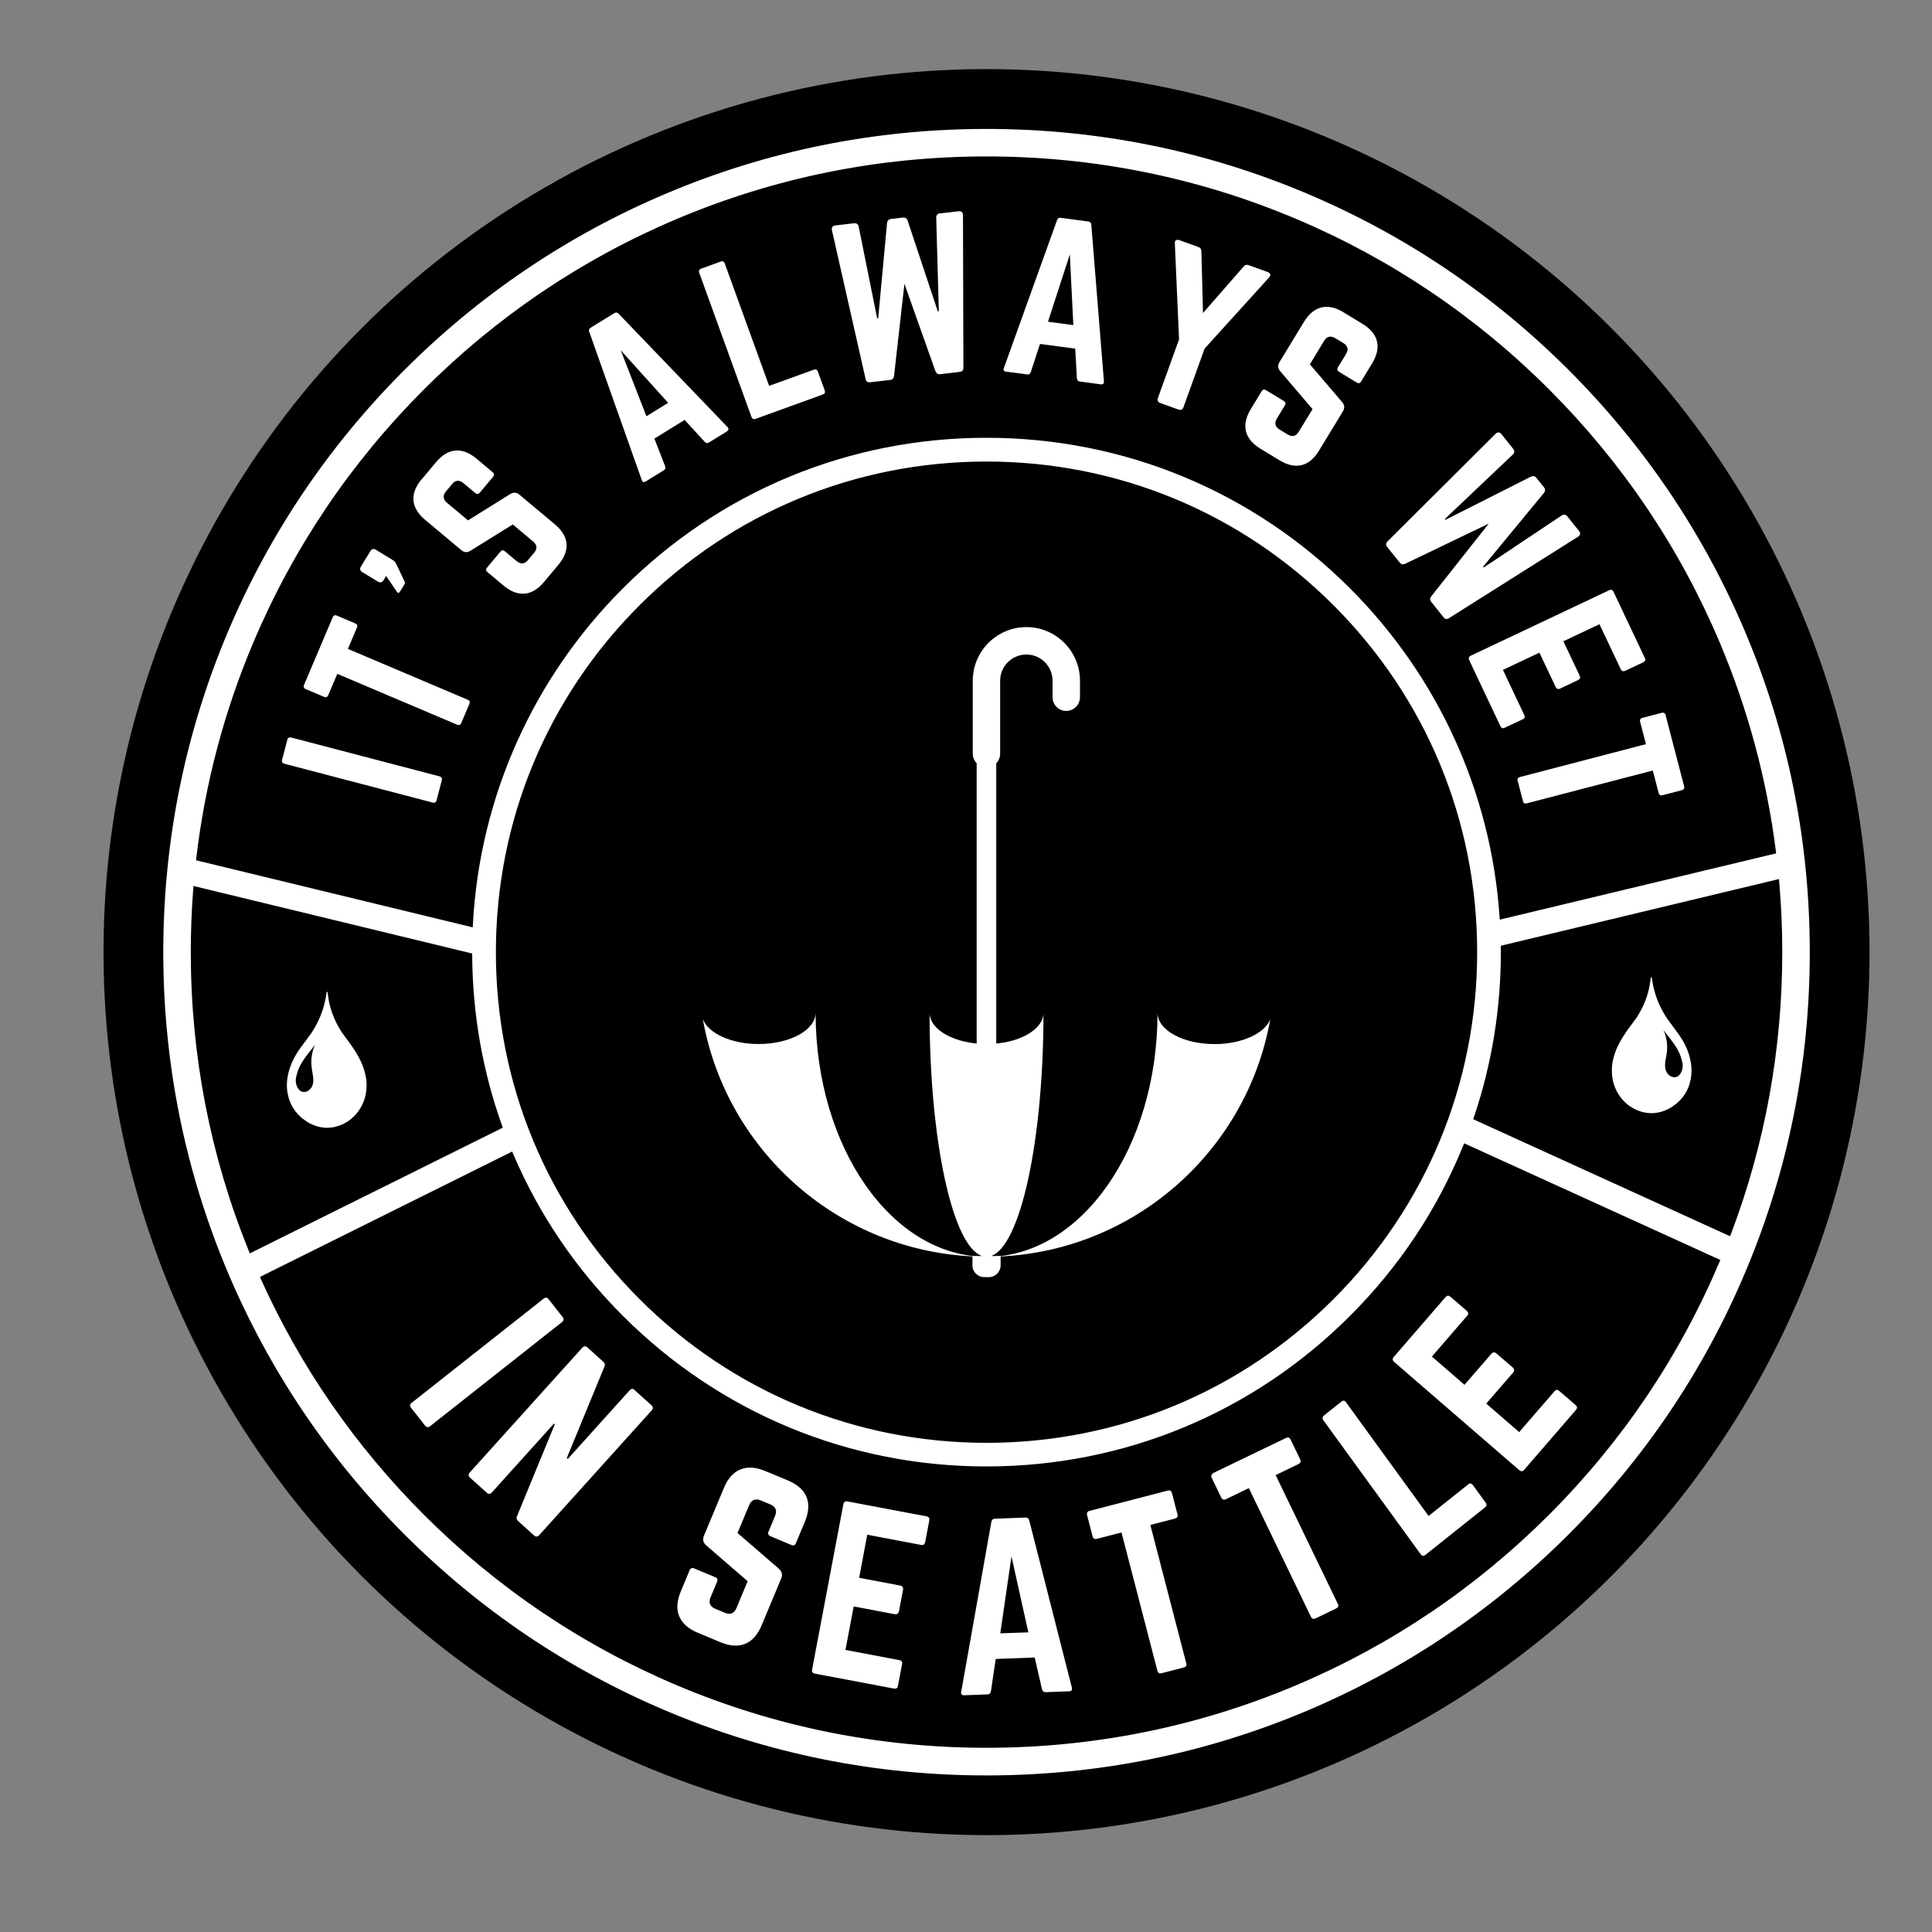 <?xml version="1.0" encoding="UTF-8"?><svg id="Logo_Artwork" xmlns="http://www.w3.org/2000/svg" viewBox="0 0 288 288"><rect x="0" y="0" width="288" height="288" fill="#808080" stroke="none"/><defs><style>.cls-1{fill:#000;}.cls-1,.cls-2{stroke-width:0px;}.cls-2{fill:#fff;}</style></defs><circle class="cls-1" cx="147.06" cy="141.93" r="131.63"/><path class="cls-2" d="M42.05,113.27c-.08.32.05.51.34.58l22.11,5.79c.29.07.5-.02.58-.34l.78-2.99c.08-.29-.05-.51-.34-.58l-22.11-5.79c-.29-.07-.51.05-.58.34l-.78,2.99Z"/><path class="cls-2" d="M45.32,102.1c-.12.27-.02.51.25.62l2.74,1.16c.27.12.51.02.62-.25l1.35-3.18,17.86,7.58c.3.13.51.02.62-.25l1.21-2.85c.13-.3.05-.5-.25-.62l-17.86-7.58,1.35-3.18c.13-.3.02-.51-.25-.62l-2.74-1.16c-.27-.12-.5-.05-.62.25l-4.28,10.08Z"/><path class="cls-2" d="M56.35,86.7c.33.2.62.13.82-.2l.39-.64,1.62,2.38c.13.18.31.18.43-.02l.69-1.14c.09-.15.09-.26,0-.41l-1.25-2.64c-.13-.25-.27-.41-.53-.56l-2.49-1.52c-.33-.2-.62-.13-.82.2l-1.41,2.31c-.2.33-.13.62.2.82l2.34,1.42Z"/><path class="cls-2" d="M62.84,71.46c-1.78,2.12-1.61,4.24.54,6.04l5.39,4.51c.43.36.88.39,1.36.09l6.31-3.92,3.03,2.54c.62.52.65,1.08.15,1.68l-.92,1.1c-.48.57-1.06.66-1.68.15l-1.76-1.47c-.25-.21-.46-.19-.67.06l-1.99,2.37c-.19.23-.19.46.06.67l2.4,2.01c2.15,1.8,4.26,1.59,6.04-.54l2.14-2.56c1.8-2.14,1.61-4.24-.54-6.04l-5.27-4.41c-.43-.36-.86-.37-1.34-.11l-6.32,3.94-3.15-2.63c-.59-.5-.63-1.11-.15-1.68l.92-1.1c.52-.62,1.08-.64,1.68-.15l1.78,1.49c.23.19.48.17.67-.06l1.99-2.37c.21-.25.17-.48-.06-.67l-2.42-2.03c-2.14-1.79-4.24-1.61-6.04.54l-2.14,2.56Z"/><path class="cls-2" d="M108.35,64.3c.3-.19.31-.4.09-.65l-16.22-16.88c-.21-.22-.42-.23-.65-.09l-3.52,2.17c-.23.14-.32.34-.21.62l7.82,22.07c.1.33.32.4.59.23l2.71-1.67c.23-.14.28-.35.19-.6l-1.6-4.12,4.51-2.78,2.99,3.26c.19.2.4.25.62.11l2.69-1.66ZM99.6,60.05l-3.24,2-3.83-9.84,7.07,7.84Z"/><path class="cls-2" d="M114.65,57.52l6.66-2.41c.31-.11.51,0,.61.29l1.02,2.8c.11.31.02.5-.29.61l-10.02,3.63c-.28.1-.5.02-.61-.29l-7.79-21.49c-.1-.28,0-.51.29-.61l2.91-1.06c.31-.11.51,0,.61.29l6.61,18.24Z"/><path class="cls-2" d="M140.12,31.79c-.35.04-.57.28-.56.63l.39,13.98-.15.02-4.5-13.53c-.13-.35-.36-.5-.71-.46l-1.77.21c-.35.04-.54.24-.59.61l-1.32,14.2-.15.02-2.76-13.7c-.07-.35-.33-.53-.69-.49l-2.81.33c-.38.04-.56.3-.49.69l5.02,22.19c.07.38.3.53.69.49l2.96-.34c.35-.04.54-.24.59-.58l1.55-13.75,4.62,13.01c.13.34.36.5.71.46l2.9-.34c.38-.04.57-.25.56-.63l-.06-22.76c-.02-.39-.25-.6-.63-.56l-2.81.33Z"/><path class="cls-2" d="M164.08,57.29c.35.05.5-.11.48-.45l-1.88-23.34c-.02-.3-.18-.44-.45-.48l-4.1-.55c-.27-.04-.46.06-.56.35l-7.92,22.03c-.13.31,0,.51.32.55l3.16.42c.26.04.43-.09.53-.35l1.37-4.2,5.25.7.25,4.42c.02.27.15.44.42.48l3.13.42ZM160,48.46l-3.78-.5,3.26-10.04.52,10.55Z"/><path class="cls-2" d="M186.16,39.54c-.34-.12-.58-.05-.8.22l-6.03,6.9-.24-9.17c0-.35-.15-.56-.48-.68l-2.8-1.01c-.42-.15-.71.03-.68.48l.63,14.31-3.15,8.73c-.13.36,0,.63.36.76l2.69.97c.36.13.63,0,.76-.36l3.15-8.73,9.62-10.61c.31-.33.2-.65-.22-.8l-2.8-1.01Z"/><path class="cls-2" d="M200.27,46.55c-2.36-1.44-4.43-.96-5.89,1.43l-3.65,6c-.29.48-.25.93.11,1.36l4.82,5.65-2.06,3.38c-.42.69-.97.8-1.64.4l-1.22-.74c-.64-.39-.82-.95-.4-1.64l1.19-1.96c.17-.28.12-.48-.16-.66l-2.65-1.61c-.25-.15-.48-.12-.65.16l-1.62,2.67c-1.45,2.39-.93,4.45,1.43,5.89l2.85,1.73c2.39,1.45,4.43.96,5.89-1.43l3.57-5.87c.29-.48.24-.9-.09-1.34l-4.84-5.66,2.13-3.51c.4-.66,1-.79,1.64-.4l1.22.74c.69.42.8.97.4,1.64l-1.21,1.98c-.15.26-.09.5.16.66l2.65,1.61c.28.17.5.09.65-.16l1.64-2.7c1.45-2.39.96-4.43-1.43-5.89l-2.85-1.73Z"/><path class="cls-2" d="M233.63,76.97c-.22-.28-.53-.33-.83-.13l-11.63,7.76-.09-.12,9.07-11c.22-.29.23-.57,0-.85l-1.12-1.39c-.22-.28-.49-.33-.83-.18l-12.73,6.43-.09-.12,10.14-9.62c.26-.25.27-.56.05-.84l-1.77-2.21c-.24-.3-.56-.32-.84-.05l-16.12,16.05c-.28.27-.29.54-.05.84l1.86,2.32c.22.28.49.33.8.19l12.47-5.99-8.56,10.83c-.22.29-.23.57,0,.84l1.82,2.28c.24.3.51.35.83.13l19.25-12.15c.32-.22.38-.53.13-.83l-1.77-2.21Z"/><path class="cls-2" d="M244.96,98.71c.27-.13.38-.31.23-.63l-4.68-9.9c-.11-.24-.35-.33-.62-.2l-20.66,9.77c-.27.13-.35.36-.24.61l4.68,9.9c.15.32.37.35.63.23l2.69-1.27c.3-.14.38-.31.23-.63l-3.18-6.73,5.44-2.57,2.43,5.14c.13.27.37.35.66.21l2.66-1.26c.3-.14.38-.38.25-.65l-2.43-5.14,5.38-2.54,3.18,6.72c.15.32.39.34.66.22l2.69-1.27Z"/><path class="cls-2" d="M248.29,106.6c-.07-.29-.29-.42-.58-.34l-2.88.75c-.29.07-.42.29-.34.58l.87,3.34-18.78,4.9c-.32.08-.42.29-.34.58l.78,3c.08.32.26.42.58.34l18.78-4.89.87,3.34c.08.32.29.42.58.34l2.88-.75c.29-.07.42-.26.34-.58l-2.76-10.6Z"/><path class="cls-2" d="M81.78,193.67c-.22-.28-.48-.29-.73-.09l-19.69,15.54c-.26.2-.31.45-.09.73l2.1,2.67c.2.26.48.29.73.09l19.69-15.54c.26-.2.29-.48.09-.73l-2.1-2.67Z"/><path class="cls-2" d="M94.61,207.2c-.27-.24-.52-.2-.74.04l-9.23,10.24-.15-.13,5.61-13.63c.13-.28.07-.51-.15-.71l-2.4-2.16c-.24-.22-.52-.2-.74.04l-16.8,18.63c-.22.24-.2.52.04.74l2.52,2.27c.27.24.52.2.74-.04l9.27-10.28.12.11-5.63,13.7c-.13.28-.07.51.15.71l2.4,2.17c.24.22.52.2.74-.04l16.8-18.63c.22-.24.2-.52-.04-.74l-2.52-2.27Z"/><path class="cls-2" d="M114.06,219.28c-2.8-1.17-4.97-.31-6.15,2.53l-2.97,7.11c-.24.57-.12,1.05.35,1.46l6.16,5.33-1.67,4.01c-.34.81-.93,1.03-1.71.7l-1.45-.6c-.75-.31-1.04-.9-.7-1.71l.97-2.32c.14-.33.05-.55-.28-.68l-3.13-1.31c-.3-.13-.55-.05-.68.28l-1.32,3.16c-1.18,2.83-.28,4.98,2.53,6.15l3.38,1.41c2.83,1.18,4.97.31,6.15-2.53l2.91-6.96c.24-.57.11-1.02-.32-1.44l-6.19-5.35,1.74-4.16c.33-.79.96-1.02,1.71-.7l1.45.6c.81.34,1.03.93.7,1.71l-.98,2.35c-.13.3-.02.56.28.68l3.13,1.31c.33.14.56.02.68-.28l1.33-3.19c1.18-2.83.31-4.97-2.53-6.15l-3.38-1.41Z"/><path class="cls-2" d="M138.53,226.65c.06-.32-.03-.54-.42-.61l-11.81-2.23c-.29-.05-.52.1-.58.42l-4.66,24.65c-.06.32.1.55.38.6l11.81,2.23c.38.07.55-.09.61-.42l.61-3.21c.07-.35-.03-.54-.42-.61l-8.02-1.52,1.23-6.48,6.13,1.16c.32.06.55-.1.62-.45l.6-3.18c.07-.35-.09-.58-.41-.64l-6.13-1.16,1.21-6.42,8.02,1.52c.38.07.56-.13.62-.45l.61-3.21Z"/><path class="cls-2" d="M159.34,252.13c.39-.01.51-.21.44-.57l-6.35-24.9c-.08-.32-.28-.45-.57-.44l-4.54.17c-.29.01-.48.15-.54.48l-4.49,25.3c-.09.36.09.55.44.54l3.49-.13c.29-.01.45-.18.5-.48l.71-4.8,5.81-.22,1.09,4.73c.08.29.24.45.54.44l3.46-.13ZM153.29,243.33l-4.18.15,1.67-11.47,2.51,11.31Z"/><path class="cls-2" d="M162.42,225.22c-.32.08-.46.32-.37.64l.82,3.16c.08.32.32.46.64.37l3.67-.95,5.35,20.61c.09.35.32.46.64.37l3.29-.85c.35-.09.46-.29.37-.64l-5.35-20.61,3.67-.95c.35-.09.46-.32.37-.64l-.82-3.16c-.08-.32-.29-.46-.64-.37l-11.63,3.02Z"/><path class="cls-2" d="M180.87,219.6c-.29.14-.38.4-.24.7l1.42,2.94c.14.29.4.39.7.24l3.41-1.65,9.26,19.18c.16.32.4.38.7.24l3.06-1.48c.32-.16.4-.37.24-.7l-9.26-19.18,3.41-1.65c.32-.16.38-.4.24-.7l-1.42-2.94c-.14-.29-.37-.4-.7-.24l-10.83,5.22Z"/><path class="cls-2" d="M212.95,225.99l5.91-4.71c.27-.22.51-.16.7.1l1.89,2.6c.21.29.18.51-.09.73l-8.88,7.08c-.25.2-.49.19-.7-.1l-14.5-19.96c-.19-.26-.15-.53.09-.73l2.58-2.06c.27-.22.51-.16.7.1l12.31,16.95Z"/><path class="cls-2" d="M216.21,193.31c-.24-.21-.47-.24-.73.05l-7.74,8.95c-.19.22-.17.49.07.7l18.67,16.15c.24.21.51.19.7-.03l7.74-8.95c.25-.29.19-.52-.05-.73l-2.43-2.1c-.27-.23-.47-.24-.72.05l-5.26,6.08-4.91-4.25,4.02-4.64c.21-.24.19-.51-.08-.75l-2.41-2.08c-.27-.23-.54-.21-.75.03l-4.02,4.64-4.86-4.21,5.26-6.08c.25-.29.17-.54-.08-.75l-2.43-2.1Z"/><path class="cls-2" d="M153.01,93.48c-4.41,0-8,3.59-8,7.99v10.88c0,.56.22,1.06.58,1.43v46.72h2.92v-46.72c.36-.37.58-.87.58-1.43v-10.88c0-2.15,1.75-3.9,3.91-3.9s3.9,1.75,3.9,3.9v2.46c0,1.13.92,2.05,2.04,2.05s2.05-.92,2.05-2.05v-2.46c0-4.41-3.59-7.99-7.99-7.99Z"/><path class="cls-2" d="M147.06,187.35c21.16,0,38.74-15.3,42.3-35.43-.8,2.12-4.22,3.72-8.32,3.72-4.69,0-8.49-2.09-8.49-4.67,0,20.11-11.4,36.39-25.48,36.39"/><path class="cls-2" d="M147.06,187.35c-14.09,0-25.48-16.28-25.48-36.39,0,2.58-3.8,4.67-8.49,4.67-4.1,0-7.52-1.6-8.32-3.72,3.56,20.14,21.14,35.43,42.3,35.43"/><path class="cls-2" d="M155.55,150.96c0,2.58-3.8,4.67-8.49,4.67s-8.49-2.09-8.49-4.67c0,19.12,3.43,34.78,7.81,36.27h-1.42v1.39c0,.97.79,1.76,1.76,1.76h.68c.97,0,1.76-.79,1.76-1.76v-1.39h-1.42c4.37-1.49,7.81-17.15,7.81-36.27Z"/><path class="cls-2" d="M54.56,160.69c-.05-.3-.11-.59-.19-.87-.29-1.1-.79-2.13-1.4-3.1-.64-1.01-1.39-1.95-2.09-2.93l-.57-.99c-.39-.73-.71-1.5-.96-2.29-.23-.72-.38-1.48-.47-2.24-.02-.12-.02-.31-.08-.42-.04-.01-.04-.01-.08,0-.06.11-.07.24-.08.37l-.1.59-.15.71c-.21.85-.49,1.68-.86,2.48-.34.73-.74,1.45-1.2,2.12l-1.01,1.37c-.41.55-.82,1.09-1.17,1.68-.6,1-1.05,2.12-1.26,3.26-.2,1.08-.17,2.14.14,3.2l.11.38.3.7c.36.7.84,1.33,1.43,1.84.1.09.22.21.34.26.53.45,1.19.81,1.88,1.03.53.18,1.09.27,1.63.28,1.5,0,2.97-.64,4.03-1.69,1.03-1.02,1.69-2.38,1.85-3.83.04-.36.04-.71.04-1.07h0c0-.28-.03-.57-.07-.85ZM46.5,159.46c.15.91.46,2.04-.2,2.82-.15.17-.33.32-.54.41-.19.08-.38.11-.59.08h-.03c-.26-.04-.49-.21-.64-.42-.2-.27-.37-.6-.41-1.16-.03-.46.13-.97.27-1.41.32-1.04.94-1.9,1.59-2.75l.78-.99.22-.3c-.37.85-.56,1.79-.54,2.72,0,.33.04.66.1.98Z"/><path class="cls-2" d="M252.02,158.24c-.21-1.15-.65-2.27-1.26-3.26-.35-.58-.76-1.13-1.17-1.68l-1.01-1.37c-.46-.67-.86-1.39-1.2-2.12-.37-.8-.64-1.63-.86-2.48l-.15-.71-.1-.59c-.02-.12-.02-.26-.08-.36t-.08,0c-.06.11-.07.29-.08.42-.09.75-.24,1.51-.47,2.24-.25.79-.57,1.56-.96,2.29l-.57.99c-.7.97-1.45,1.91-2.09,2.93-.61.96-1.11,1.99-1.4,3.09-.07.28-.14.58-.19.87-.05.28-.07.57-.07.85h0c0,.36,0,.71.04,1.07.16,1.44.82,2.81,1.85,3.83,1.06,1.05,2.53,1.69,4.03,1.69.54,0,1.1-.1,1.63-.27.69-.23,1.35-.58,1.88-1.03.12-.05.24-.17.34-.26.6-.51,1.08-1.14,1.43-1.84l.3-.7.11-.38c.3-1.06.33-2.12.14-3.2ZM250.83,159c-.04.55-.21.88-.41,1.16-.15.21-.38.37-.64.41h-.03c-.2.03-.4,0-.59-.08-.21-.09-.4-.24-.54-.41-.67-.79-.36-1.91-.2-2.82.05-.33.09-.65.1-.98.02-.93-.17-1.87-.54-2.72l.22.3h0l.78.99c.65.85,1.27,1.71,1.59,2.75.14.44.3.95.27,1.41Z"/><path class="cls-2" d="M260.53,93.99c-6.2-14.67-15.08-27.84-26.39-39.15-11.31-11.31-24.48-20.19-39.15-26.39-15.18-6.42-31.31-9.68-47.94-9.68s-32.75,3.26-47.94,9.68c-14.67,6.2-27.84,15.08-39.15,26.39-11.31,11.31-20.19,24.48-26.39,39.15-6.42,15.18-9.68,31.31-9.68,47.94s3.26,32.75,9.68,47.94c6.2,14.67,15.08,27.84,26.39,39.15,11.31,11.31,24.48,20.19,39.15,26.39,15.19,6.42,31.31,9.68,47.94,9.68s32.75-3.26,47.94-9.68c14.67-6.2,27.84-15.08,39.15-26.39,11.31-11.31,20.19-24.48,26.39-39.15,6.42-15.18,9.68-31.31,9.68-47.94s-3.26-32.75-9.68-47.94ZM38.17,95.93c5.95-14.07,14.47-26.71,25.33-37.56,10.85-10.85,23.49-19.37,37.56-25.33,14.57-6.16,30.04-9.29,46-9.29s31.43,3.12,46,9.29c14.07,5.95,26.71,14.47,37.56,25.33,10.85,10.85,19.37,23.49,25.33,37.56,4.2,9.94,6.99,20.29,8.34,30.94l-40.31,9.67c-1.27-18.57-9.11-35.85-22.4-49.13-14.56-14.56-33.93-22.58-54.52-22.58s-39.96,8.02-54.52,22.58c-13.56,13.56-21.44,31.28-22.47,50.28l-40.36-9.78c1.3-11.01,4.13-21.72,8.46-31.97ZM198.47,193.34c-13.73,13.73-31.99,21.3-51.41,21.3s-37.68-7.56-51.41-21.3c-13.73-13.73-21.3-31.99-21.3-51.41s7.56-37.68,21.3-51.41,31.99-21.3,51.41-21.3,37.68,7.56,51.41,21.3c13.73,13.73,21.3,31.99,21.3,51.41s-7.56,37.68-21.3,51.41ZM28.89,141.93c0-3.12.12-6.23.36-9.31l40.71,9.87c.06,8.79,1.58,17.34,4.45,25.39l-36.93,18.36c-5.7-14.07-8.59-28.97-8.59-44.31ZM230.62,225.49c-10.85,10.85-23.49,19.37-37.56,25.33-14.57,6.16-30.04,9.29-46,9.29s-31.43-3.12-46-9.29c-14.07-5.95-26.71-14.47-37.56-25.33-10.17-10.17-18.3-21.91-24.18-34.93l36.81-18.29c3.82,8.92,9.34,17.12,16.41,24.19,14.56,14.56,33.93,22.58,54.52,22.58s39.96-8.02,54.52-22.58c7.4-7.4,13.1-16.03,16.93-25.44l37.38,17.03c-5.95,14.03-14.45,26.63-25.28,37.45ZM257.64,183.68l-37.5-17.08c2.64-7.85,4.02-16.15,4.02-24.67,0-.2,0-.41,0-.61l40.63-9.74c.3,3.43.44,6.88.44,10.35,0,14.41-2.55,28.44-7.59,41.75Z"/><path class="cls-1" d="M147.06,265.53c-16.68,0-32.87-3.27-48.11-9.71-14.72-6.23-27.94-15.14-39.29-26.49-11.35-11.35-20.26-24.57-26.49-39.29-6.45-15.24-9.71-31.43-9.71-48.11s3.27-32.87,9.71-48.11c6.22-14.72,15.14-27.94,26.49-39.29,11.35-11.35,24.57-20.26,39.29-26.49,15.24-6.45,31.43-9.71,48.11-9.71s32.87,3.27,48.11,9.71c14.72,6.23,27.94,15.14,39.29,26.49,11.35,11.35,20.26,24.57,26.49,39.29,6.45,15.24,9.71,31.43,9.71,48.11s-3.27,32.87-9.71,48.11c-6.23,14.72-15.14,27.94-26.49,39.29-11.35,11.35-24.57,20.26-39.29,26.49-15.24,6.45-31.43,9.71-48.11,9.71ZM147.06,19.22c-16.57,0-32.64,3.24-47.77,9.64-14.61,6.18-27.74,15.03-39.01,26.3-11.27,11.27-20.12,24.39-26.3,39.01-6.4,15.13-9.64,31.2-9.64,47.77s3.24,32.64,9.64,47.77c6.18,14.61,15.03,27.74,26.3,39.01,11.27,11.27,24.39,20.12,39.01,26.3,15.13,6.4,31.2,9.64,47.77,9.64s32.64-3.24,47.77-9.64c14.61-6.18,27.74-15.03,39.01-26.3,11.27-11.27,20.12-24.39,26.3-39.01,6.4-15.13,9.64-31.2,9.64-47.77s-3.24-32.64-9.64-47.77c-6.18-14.61-15.03-27.74-26.3-39.01-11.27-11.27-24.39-20.12-39.01-26.3-15.13-6.4-31.2-9.64-47.77-9.64ZM147.06,260.54c-16.01,0-31.55-3.14-46.17-9.32-14.12-5.97-26.81-14.53-37.7-25.42-10.2-10.2-18.37-22-24.27-35.06l-.17-.39.38-.19,37.22-18.5.18.43c3.84,8.98,9.33,17.07,16.31,24.05,14.48,14.48,33.73,22.46,54.21,22.46s39.73-7.97,54.21-22.46c7.32-7.32,12.98-15.83,16.83-25.29l.17-.42,38.19,17.39-.17.39c-5.97,14.08-14.51,26.73-25.37,37.59l-.31-.31.31.31c-10.89,10.89-23.58,19.45-37.7,25.42-14.62,6.18-30.15,9.32-46.17,9.32ZM39.9,190.76c5.84,12.81,13.89,24.39,23.91,34.42,10.81,10.81,23.4,19.3,37.42,25.23,14.51,6.14,29.93,9.25,45.83,9.25s31.31-3.11,45.83-9.25c14.02-5.93,26.61-14.42,37.42-25.23,10.68-10.68,19.1-23.1,25.01-36.92l-36.58-16.66c-3.89,9.41-9.56,17.87-16.85,25.16-14.65,14.65-34.12,22.71-54.83,22.71s-40.19-8.07-54.83-22.71c-6.95-6.95-12.44-14.99-16.32-23.9l-36.01,17.9ZM147.06,215.08c-19.54,0-37.91-7.61-51.72-21.42-13.82-13.82-21.42-32.18-21.42-51.72s7.61-37.91,21.42-51.72c13.82-13.82,32.18-21.42,51.72-21.42s37.91,7.61,51.72,21.42c13.82,13.82,21.42,32.18,21.42,51.72s-7.61,37.91-21.42,51.72l-.31-.31.31.31c-13.82,13.82-32.18,21.42-51.72,21.42ZM147.06,69.66c-19.3,0-37.45,7.52-51.1,21.17-13.65,13.65-21.17,31.8-21.17,51.1s7.52,37.45,21.17,51.1,31.8,21.17,51.1,21.17,37.45-7.52,51.1-21.17c13.65-13.65,21.17-31.8,21.17-51.1s-7.52-37.45-21.17-51.1c-13.65-13.65-31.8-21.17-51.1-21.17ZM37.24,186.84l-.18-.44c-5.72-14.12-8.62-29.09-8.62-44.47,0-3.1.12-6.25.36-9.34l.04-.52,41.55,10.07v.34c.06,8.69,1.55,17.18,4.43,25.25l.13.37-37.71,18.74ZM29.65,133.17c-.21,2.91-.32,5.85-.32,8.76,0,15.11,2.82,29.81,8.38,43.7l36.16-17.97c-2.78-7.94-4.24-16.29-4.34-24.82l-39.88-9.66ZM257.89,184.28l-38.28-17.44.13-.38c2.65-7.87,3.99-16.13,3.99-24.53,0-.12,0-.23,0-.35v-.6s41.46-9.94,41.46-9.94l.04.51c.3,3.43.45,6.92.45,10.39,0,14.45-2.56,28.55-7.61,41.91l-.17.44ZM220.69,166.37l36.71,16.72c4.91-13.13,7.39-26.97,7.39-41.15,0-3.27-.13-6.57-.4-9.81l-39.79,9.54c0,.09,0,.18,0,.26,0,8.37-1.32,16.59-3.91,24.44ZM70.48,138.24l-41.26-10,.05-.39c1.3-11.04,4.16-21.84,8.5-32.09l.41.17-.41-.17c5.97-14.12,14.53-26.81,25.42-37.7,10.89-10.89,23.58-19.45,37.7-25.42,14.62-6.18,30.15-9.32,46.17-9.32s31.55,3.14,46.17,9.32c14.12,5.97,26.81,14.53,37.7,25.42s19.45,23.58,25.42,37.7c4.2,9.94,7.02,20.38,8.37,31.06l.05.39-41.2,9.88-.04-.52c-1.26-18.4-9.17-35.75-22.27-48.85-14.48-14.48-33.73-22.46-54.21-22.46s-39.73,7.97-54.21,22.46c-13.39,13.39-21.32,31.14-22.34,49.99l-.03.53ZM30.19,127.57l39.47,9.57c1.15-18.87,9.15-36.62,22.56-50.04,14.65-14.65,34.12-22.71,54.83-22.71s40.19,8.07,54.83,22.71c13.12,13.12,21.1,30.47,22.49,48.89l39.42-9.45c-1.36-10.46-4.14-20.69-8.26-30.43-5.93-14.02-14.42-26.61-25.23-37.42s-23.4-19.3-37.42-25.23c-14.51-6.14-29.93-9.25-45.83-9.25s-31.31,3.11-45.83,9.25c-14.02,5.93-26.61,14.42-37.42,25.23-10.81,10.81-19.3,23.4-25.23,37.42-4.25,10.06-7.08,20.64-8.39,31.47Z"/></svg>